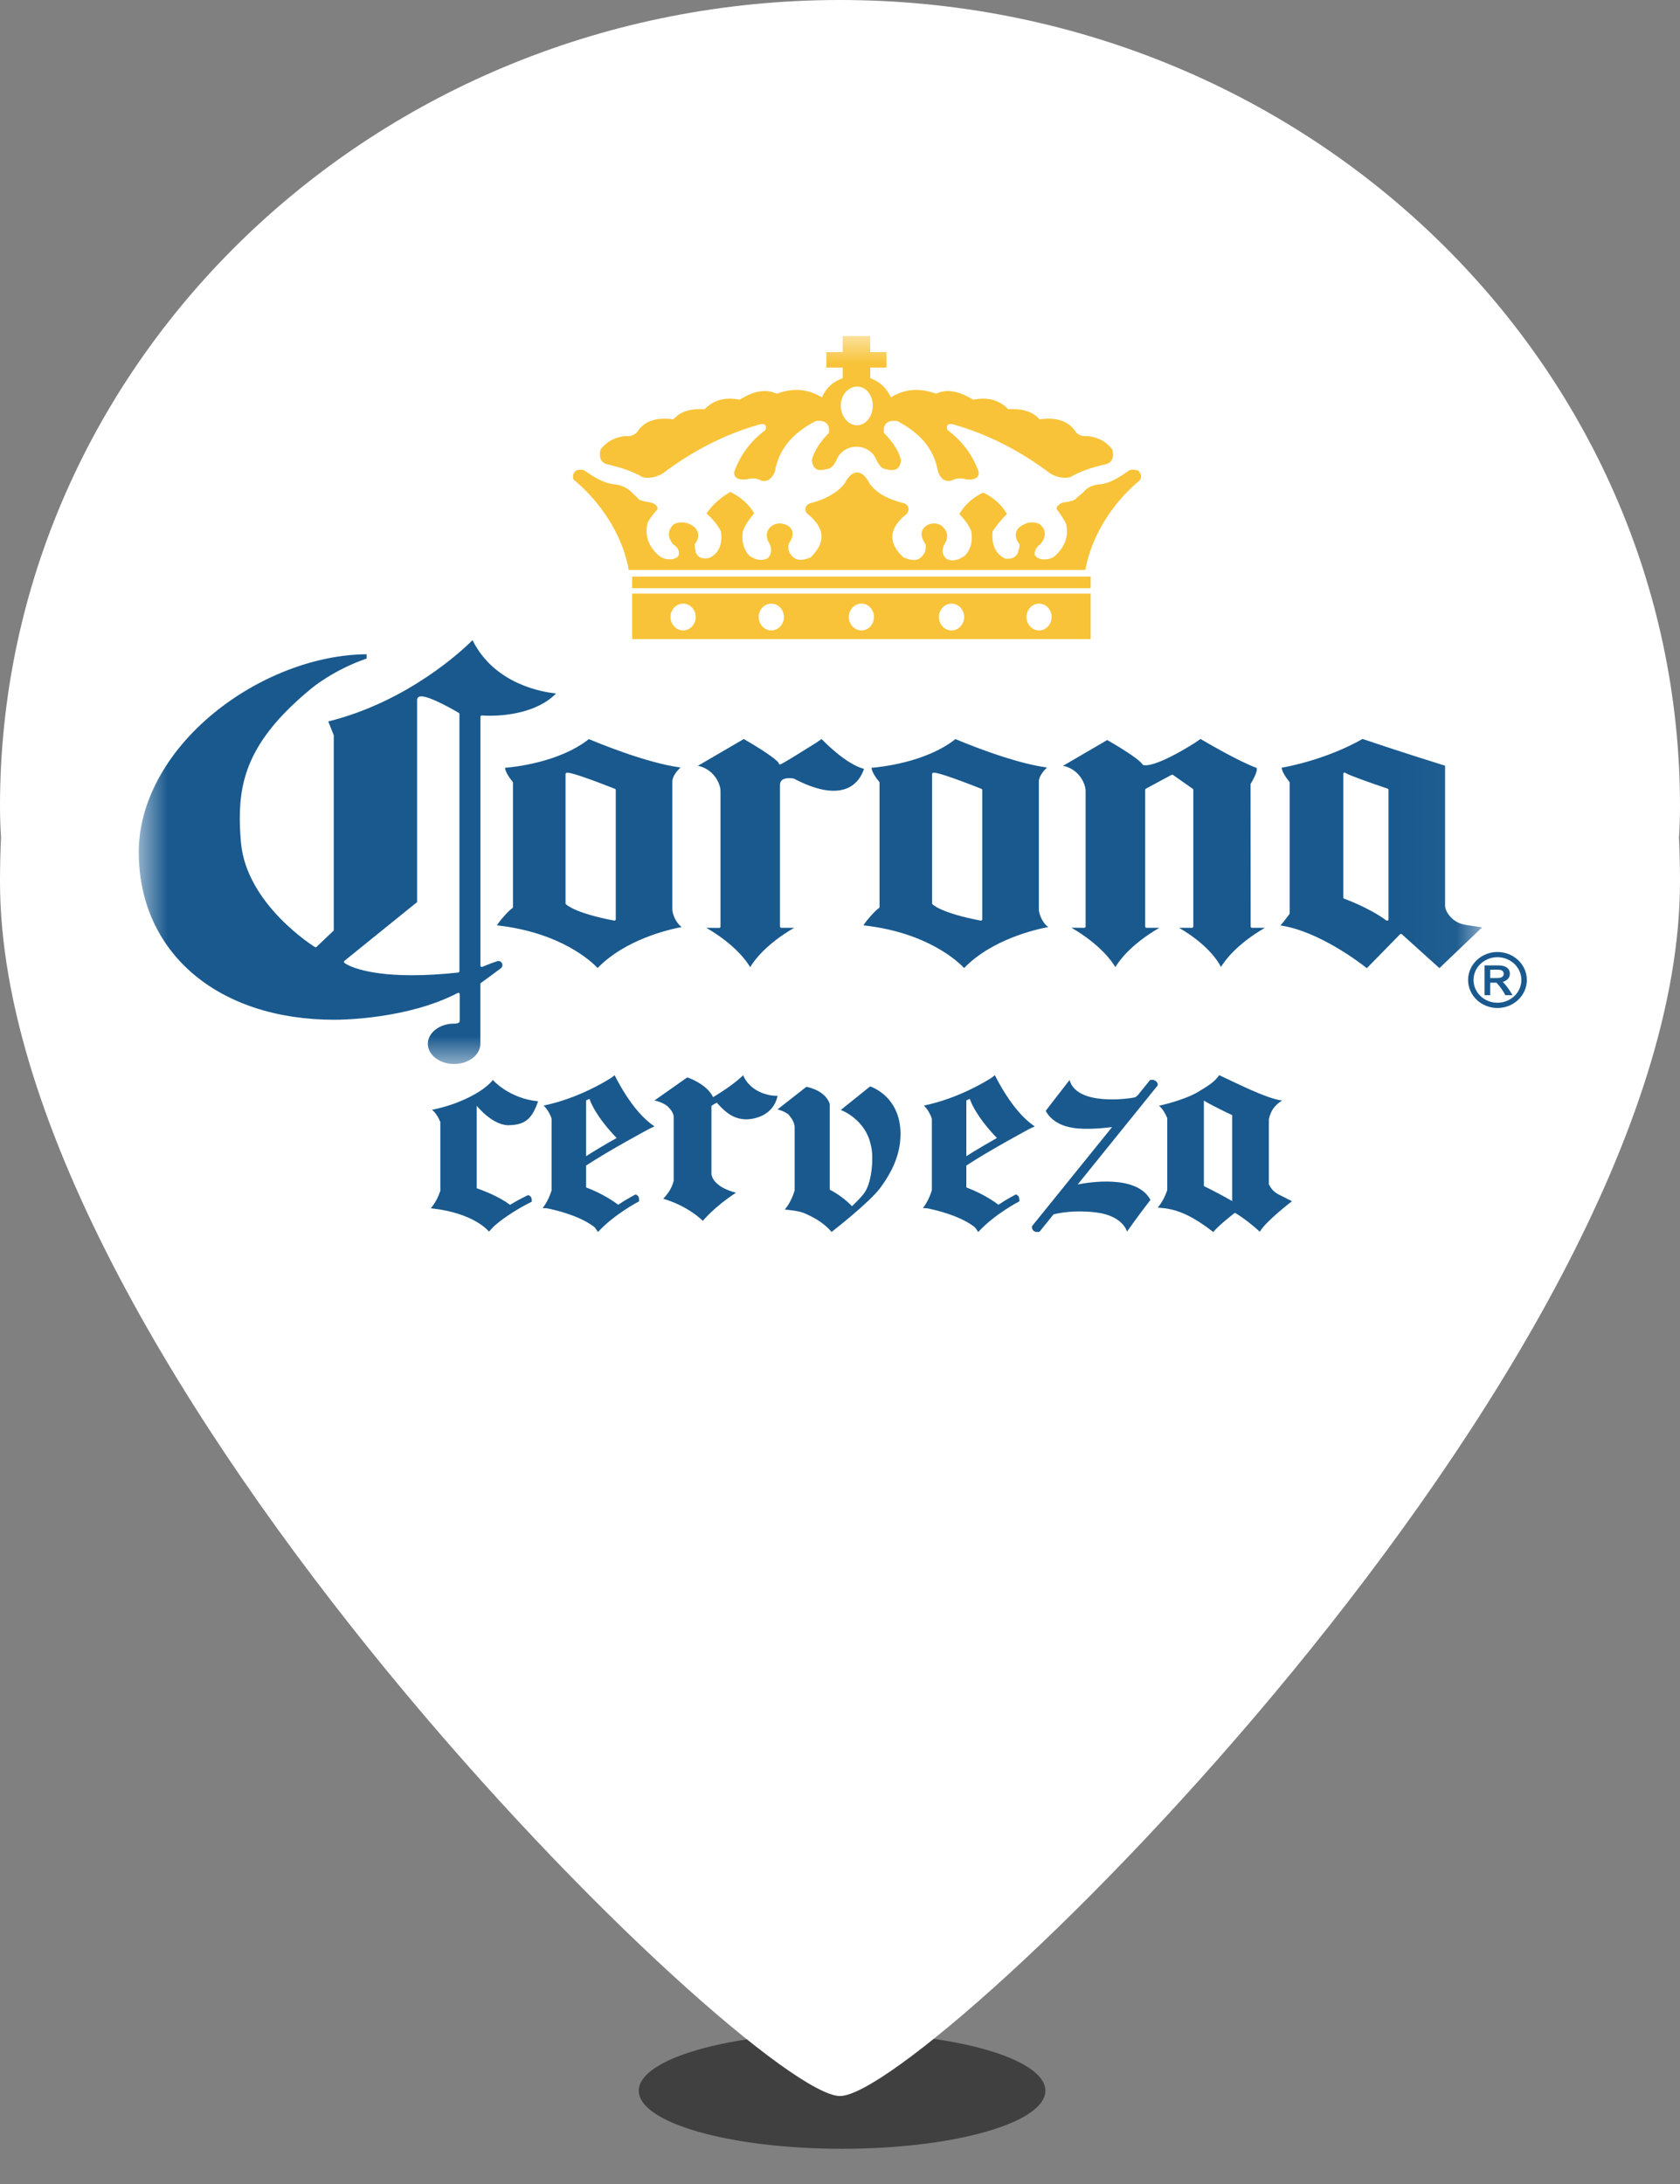 <?xml version="1.0" encoding="UTF-8"?>
<svg width="30px" height="39px" viewBox="0 0 30 39" version="1.1" xmlns="http://www.w3.org/2000/svg" xmlns:xlink="http://www.w3.org/1999/xlink">
    <rect x="0" y="0" width="30" height="39" fill="#808080" stroke="none"/>
    <title>pin_sponsor copy</title>
    <defs>
        <polygon id="path-1" points="0 0 23.966 0 23.966 13 0 13"></polygon>
    </defs>
    <g id="Programas" stroke="none" stroke-width="1" fill="none" fill-rule="evenodd">
        <g id="pin_sponsor-copy">
            <ellipse id="Oval" fill-opacity="0.5" fill="#000000" fill-rule="nonzero" cx="15.037" cy="37.334" rx="3.63" ry="1.037"></ellipse>
            <path d="M15,-1.42108547e-14 C23.284,-1.42108547e-14 30,6.445 30,14.396 C30,14.581 29.994,14.767 29.982,14.956 C29.994,15.216 30,15.478 30,15.741 C30,24.435 16.555,37.429 15,37.429 C13.445,37.429 3.01980663e-14,24.435 3.01980663e-14,15.741 C3.01980663e-14,15.478 0.006,15.216 0.018,14.955 C0.006,14.767 3.01980663e-14,14.581 3.01980663e-14,14.396 C3.01980663e-14,6.445 6.716,-1.42108547e-14 15,-1.42108547e-14 Z" id="Combined-Shape-Copy" fill="#FFFFFF" fill-rule="nonzero"></path>
            <g id="corona-cerveza-seeklogo.com-copy-2" transform="translate(2.5, 6)">
                <g id="Group-5">
                    <mask id="mask-2" fill="white">
                        <use xlink:href="#path-1"></use>
                    </mask>
                    <g id="Clip-2"></g>
                    <path d="M23.204,11.288 L22.534,10.684 C22.53,10.68 22.524,10.677 22.517,10.677 C22.51,10.677 22.504,10.68 22.499,10.685 L21.908,11.289 C21.783,11.19 21.046,10.626 20.365,10.526 C20.386,10.502 20.413,10.47 20.432,10.447 C20.496,10.363 20.525,10.323 20.526,10.322 C20.528,10.318 20.53,10.314 20.53,10.309 L20.53,7.974 C20.53,7.969 20.528,7.964 20.524,7.96 C20.487,7.916 20.39,7.787 20.388,7.709 C20.511,7.688 21.196,7.556 21.831,7.196 C21.926,7.228 22.61,7.458 23.305,7.673 L23.305,10.176 C23.305,10.26 23.413,10.477 23.679,10.517 C23.83,10.539 23.919,10.553 23.966,10.56 L23.204,11.288 Z M21.487,10.027 C21.487,10.036 21.492,10.045 21.503,10.048 C21.507,10.05 21.945,10.206 22.255,10.436 C22.263,10.441 22.272,10.442 22.282,10.438 C22.29,10.434 22.295,10.426 22.295,10.417 L22.295,8.105 C22.295,8.095 22.289,8.086 22.279,8.083 C21.939,7.969 21.562,7.832 21.53,7.804 C21.523,7.797 21.513,7.795 21.503,7.797 C21.492,7.801 21.487,7.81 21.487,7.819 L21.487,10.027 Z M20.088,10.568 C19.582,10.861 19.37,11.157 19.303,11.267 C19.246,11.155 19.056,10.86 18.554,10.568 L18.785,10.568 C18.798,10.568 18.809,10.557 18.809,10.544 L18.809,8.105 C18.809,8.097 18.806,8.09 18.799,8.086 L18.447,7.838 C18.439,7.832 18.428,7.832 18.42,7.837 L17.962,8.084 C17.953,8.088 17.949,8.096 17.949,8.105 L17.949,10.544 C17.949,10.557 17.96,10.568 17.973,10.568 L18.203,10.568 C17.692,10.864 17.481,11.162 17.417,11.27 C17.354,11.162 17.142,10.863 16.632,10.566 L16.862,10.568 C16.869,10.568 16.874,10.566 16.879,10.561 C16.883,10.557 16.886,10.55 16.886,10.544 L16.886,8.125 C16.886,7.992 16.764,7.731 16.483,7.675 L17.272,7.215 C17.356,7.263 17.828,7.535 17.904,7.652 C17.907,7.656 17.911,7.659 17.916,7.661 C17.934,7.668 18.113,7.718 18.828,7.271 L18.938,7.196 C19.036,7.253 19.615,7.594 19.935,7.711 C19.941,7.713 19.944,7.722 19.944,7.735 C19.944,7.804 19.865,7.947 19.834,7.996 C19.832,8 19.831,8.003 19.831,8.008 L19.833,10.544 C19.833,10.557 19.844,10.568 19.858,10.568 L20.088,10.568 Z M16.218,10.554 C15.99,10.598 15.213,10.774 14.717,11.286 C14.611,11.175 14.063,10.651 12.919,10.524 C12.933,10.502 12.955,10.467 12.983,10.434 C13.137,10.249 13.19,10.22 13.192,10.219 C13.2,10.215 13.206,10.207 13.206,10.198 L13.206,7.974 C13.206,7.969 13.204,7.964 13.2,7.96 C13.162,7.917 13.067,7.789 13.063,7.711 C13.207,7.699 14.029,7.619 14.562,7.198 C14.686,7.251 15.588,7.627 16.196,7.705 C16.142,7.757 16.051,7.86 16.051,7.955 L16.051,10.249 C16.051,10.292 16.096,10.465 16.218,10.554 L16.218,10.554 Z M14.144,10.131 C14.144,10.136 14.147,10.142 14.151,10.147 C14.156,10.153 14.305,10.305 15.011,10.439 C15.019,10.44 15.026,10.438 15.032,10.434 C15.038,10.43 15.04,10.423 15.04,10.416 L15.04,8.108 C15.04,8.099 15.035,8.09 15.025,8.086 C14.487,7.874 14.195,7.778 14.157,7.801 C14.151,7.805 14.144,7.816 14.144,7.823 L14.144,10.131 Z M12.929,7.73 C12.894,7.836 12.811,8.002 12.62,8.079 C12.391,8.171 12.074,8.112 11.679,7.905 C11.678,7.904 11.675,7.903 11.673,7.903 C11.667,7.902 11.537,7.875 11.469,7.927 C11.442,7.948 11.428,7.977 11.428,8.014 L11.428,10.544 C11.428,10.557 11.439,10.568 11.453,10.568 L11.682,10.568 C11.171,10.864 10.961,11.162 10.896,11.27 C10.832,11.162 10.622,10.864 10.112,10.568 L10.341,10.57 C10.347,10.57 10.354,10.568 10.358,10.563 C10.362,10.559 10.366,10.553 10.366,10.547 L10.366,8.125 C10.366,7.992 10.243,7.731 9.962,7.675 L10.782,7.197 C10.863,7.244 11.307,7.5 11.405,7.622 C11.405,7.624 11.405,7.626 11.405,7.627 C11.405,7.636 11.41,7.644 11.418,7.648 C11.436,7.657 11.441,7.66 12.066,7.269 L12.172,7.197 C12.251,7.28 12.619,7.649 12.929,7.73 L12.929,7.73 Z M9.673,10.554 C9.445,10.598 8.668,10.774 8.172,11.286 C8.067,11.175 7.518,10.651 6.374,10.524 C6.388,10.502 6.41,10.468 6.438,10.434 C6.592,10.249 6.645,10.22 6.647,10.219 C6.655,10.215 6.66,10.207 6.66,10.198 L6.66,7.974 C6.66,7.969 6.658,7.964 6.655,7.96 C6.617,7.917 6.523,7.789 6.518,7.711 C6.663,7.699 7.483,7.619 8.016,7.198 C8.141,7.251 9.043,7.627 9.652,7.705 C9.597,7.757 9.506,7.86 9.506,7.955 L9.506,10.249 C9.506,10.292 9.55,10.465 9.673,10.554 L9.673,10.554 Z M7.599,10.131 C7.599,10.136 7.602,10.142 7.606,10.147 C7.611,10.153 7.761,10.305 8.467,10.439 C8.474,10.44 8.481,10.438 8.487,10.434 C8.493,10.43 8.496,10.423 8.496,10.416 L8.496,8.108 C8.496,8.099 8.49,8.09 8.48,8.086 C7.941,7.874 7.649,7.778 7.612,7.801 C7.605,7.805 7.599,7.816 7.599,7.823 L7.599,10.131 Z M7.43,6.383 C7.08,6.741 6.491,6.781 6.248,6.781 C6.161,6.781 6.106,6.776 6.106,6.776 C6.099,6.775 6.092,6.778 6.087,6.782 C6.082,6.786 6.079,6.793 6.079,6.8 L6.079,11.243 C6.079,11.252 6.083,11.259 6.09,11.263 C6.097,11.268 6.106,11.268 6.114,11.265 C6.115,11.264 6.273,11.198 6.377,11.165 C6.385,11.162 6.394,11.161 6.402,11.161 C6.445,11.161 6.472,11.199 6.472,11.234 C6.472,11.25 6.467,11.273 6.442,11.292 C6.355,11.359 6.09,11.551 6.088,11.552 C6.082,11.556 6.078,11.563 6.078,11.571 L6.078,12.64 C6.078,12.838 5.867,13 5.609,13 C5.351,13 5.14,12.838 5.14,12.64 C5.14,12.441 5.35,12.279 5.608,12.279 C5.608,12.279 5.614,12.279 5.622,12.279 C5.702,12.279 5.71,12.242 5.71,12.226 L5.71,11.753 C5.71,11.745 5.705,11.737 5.698,11.732 C5.69,11.728 5.681,11.728 5.673,11.732 C4.783,12.196 3.609,12.21 3.477,12.21 L3.471,12.21 C1.382,12.21 -0.022,11.006 -0.022,9.214 C-0.022,8.338 0.465,7.435 1.313,6.738 C2.11,6.083 3.13,5.69 4.047,5.683 L4.047,5.76 C3.458,5.961 3.067,6.288 3.064,6.291 C2,7.165 1.782,7.853 1.782,8.615 C1.782,8.746 1.789,8.888 1.803,9.048 C1.903,10.154 3.11,10.903 3.122,10.911 C3.132,10.917 3.145,10.916 3.153,10.908 L3.453,10.623 C3.458,10.618 3.46,10.613 3.46,10.606 L3.46,7.135 C3.46,7.133 3.46,7.13 3.459,7.127 L3.362,6.883 C4.791,6.528 5.77,5.6 5.938,5.432 C6.334,6.229 7.211,6.362 7.43,6.383 L7.43,6.383 Z M3.641,11.176 C3.641,11.184 3.643,11.19 3.65,11.194 C3.661,11.204 3.939,11.415 4.859,11.415 C5.109,11.415 5.386,11.399 5.682,11.367 C5.695,11.366 5.704,11.356 5.704,11.344 L5.704,6.749 C5.704,6.741 5.7,6.734 5.692,6.73 C5.673,6.718 5.195,6.435 5.025,6.435 C5.002,6.435 4.985,6.439 4.972,6.449 C4.961,6.457 4.948,6.472 4.948,6.498 L4.948,10.109 L3.649,11.159 C3.643,11.163 3.641,11.169 3.641,11.176 L3.641,11.176 Z" id="Fill-1" fill="#19598E" mask="url(#mask-2)"></path>
                    <path d="M17.824,2.402 C17.745,2.38 17.689,2.38 17.644,2.413 C17.454,2.551 17.286,2.636 17.152,2.647 C17.017,2.658 16.916,2.701 16.85,2.785 L16.715,2.902 C16.703,2.923 16.647,2.955 16.468,2.976 C16.434,2.997 16.333,3.051 16.379,3.104 C16.434,3.178 16.491,3.263 16.535,3.348 C16.58,3.529 16.547,3.721 16.367,3.901 C16.3,3.976 16.21,3.997 16.098,3.986 C16.042,3.976 15.975,3.943 15.975,3.88 C15.987,3.816 16.009,3.763 16.076,3.721 C16.188,3.582 16.188,3.465 16.065,3.359 C15.975,3.317 15.885,3.317 15.796,3.359 C15.616,3.434 15.595,3.582 15.707,3.721 C15.707,3.763 15.695,3.816 15.673,3.88 C15.629,3.965 15.549,3.986 15.449,3.976 C15.281,3.891 15.203,3.742 15.225,3.487 C15.304,3.37 15.393,3.263 15.482,3.178 C15.382,3.008 15.236,2.88 15.057,2.796 C14.878,2.88 14.732,3.008 14.631,3.178 C14.721,3.274 14.799,3.37 14.844,3.487 C14.867,3.635 14.855,3.785 14.732,3.922 C14.621,3.997 14.509,4.039 14.396,3.976 C14.317,3.901 14.317,3.816 14.363,3.721 C14.441,3.604 14.43,3.487 14.317,3.39 C14.228,3.327 14.116,3.338 14.038,3.39 C13.926,3.476 13.937,3.582 14.027,3.721 C14.038,3.773 14.027,3.827 14.015,3.859 C13.926,4.039 13.791,4.018 13.634,3.954 C13.354,3.699 13.365,3.434 13.69,3.178 C13.758,3.093 13.725,2.997 13.601,2.976 C13.365,2.913 13.163,2.817 13.029,2.636 C12.895,2.37 12.716,2.37 12.581,2.636 C12.446,2.807 12.234,2.913 12.009,2.976 C11.885,2.997 11.852,3.093 11.909,3.167 C12.245,3.434 12.245,3.689 11.975,3.954 C11.819,4.018 11.684,4.028 11.595,3.859 C11.573,3.816 11.573,3.773 11.584,3.71 C11.673,3.582 11.684,3.465 11.573,3.39 C11.483,3.338 11.382,3.327 11.281,3.39 C11.17,3.476 11.17,3.604 11.248,3.721 C11.281,3.805 11.281,3.891 11.215,3.965 C11.092,4.028 10.991,3.997 10.878,3.922 C10.754,3.773 10.744,3.635 10.766,3.487 C10.811,3.359 10.889,3.263 10.967,3.167 C10.878,3.008 10.733,2.88 10.542,2.785 C10.374,2.88 10.228,3.008 10.116,3.167 C10.217,3.263 10.307,3.359 10.374,3.487 C10.407,3.73 10.329,3.891 10.161,3.965 C10.05,3.986 9.971,3.965 9.926,3.869 C9.914,3.816 9.904,3.763 9.904,3.721 C10.016,3.582 9.981,3.434 9.814,3.359 C9.724,3.317 9.634,3.317 9.534,3.359 C9.423,3.465 9.411,3.582 9.522,3.721 C9.59,3.763 9.623,3.816 9.623,3.869 C9.634,3.944 9.567,3.976 9.5,3.986 C9.389,3.997 9.31,3.965 9.242,3.901 C9.052,3.721 9.019,3.529 9.063,3.338 C9.108,3.253 9.164,3.178 9.232,3.104 C9.276,3.051 9.175,2.987 9.131,2.976 C8.951,2.945 8.896,2.923 8.896,2.902 L8.762,2.774 C8.683,2.701 8.583,2.658 8.459,2.647 C8.324,2.636 8.145,2.551 7.954,2.413 C7.91,2.381 7.854,2.381 7.787,2.402 C7.73,2.456 7.72,2.509 7.742,2.562 C8.436,3.146 8.671,3.827 8.727,4.178 L16.882,4.178 C16.939,3.827 17.173,3.146 17.857,2.573 C17.891,2.509 17.88,2.456 17.824,2.402" id="Fill-3" fill="#F8C338" mask="url(#mask-2)"></path>
                    <path d="M8.368,2.296 C8.583,2.35 8.795,2.413 8.973,2.52 C9.097,2.551 9.22,2.52 9.332,2.456 C9.825,2.084 10.385,1.775 11.046,1.584 C11.146,1.552 11.202,1.584 11.169,1.679 C10.912,1.871 10.721,2.115 10.609,2.434 C10.609,2.53 10.677,2.573 10.822,2.562 C10.934,2.53 11.024,2.54 11.092,2.583 C11.192,2.605 11.269,2.573 11.337,2.424 C11.405,2.009 11.673,1.722 12.066,1.519 C12.245,1.498 12.323,1.573 12.3,1.733 C12.154,1.88 12.043,2.041 11.998,2.211 C12.009,2.37 12.098,2.424 12.245,2.38 C12.335,2.38 12.402,2.306 12.458,2.169 C12.603,1.913 12.985,1.913 13.13,2.169 C13.186,2.306 13.253,2.38 13.331,2.38 C13.488,2.424 13.578,2.37 13.589,2.211 C13.545,2.041 13.432,1.88 13.286,1.733 C13.264,1.573 13.343,1.498 13.522,1.519 C13.914,1.722 14.183,2.009 14.25,2.424 C14.306,2.573 14.396,2.605 14.486,2.583 C14.564,2.54 14.653,2.53 14.765,2.562 C14.911,2.573 14.979,2.53 14.979,2.434 C14.867,2.115 14.676,1.871 14.419,1.679 C14.385,1.584 14.441,1.552 14.542,1.584 C15.203,1.775 15.763,2.084 16.256,2.456 C16.367,2.52 16.491,2.551 16.613,2.52 C16.793,2.413 16.995,2.35 17.218,2.296 C17.354,2.275 17.398,2.178 17.365,2.03 C17.263,1.892 17.117,1.807 16.916,1.786 C16.838,1.797 16.771,1.775 16.715,1.722 C16.592,1.519 16.367,1.445 16.065,1.488 C15.92,1.328 15.717,1.296 15.505,1.307 C15.315,1.116 15.101,1.095 14.878,1.137 C14.631,0.988 14.408,0.935 14.217,1.031 C13.903,0.914 13.634,0.956 13.41,1.095 C13.331,0.935 13.22,0.818 13.04,0.754 L13.04,0.563 L13.331,0.563 L13.331,0.287 L13.04,0.287 L13.04,0 L12.548,0 L12.548,0.287 L12.256,0.287 L12.256,0.563 L12.548,0.563 L12.548,0.754 C12.368,0.818 12.245,0.935 12.178,1.095 C11.942,0.956 11.684,0.914 11.371,1.031 C11.169,0.935 10.946,0.988 10.71,1.137 C10.487,1.095 10.273,1.116 10.082,1.307 C9.859,1.297 9.669,1.329 9.523,1.488 C9.22,1.446 8.996,1.519 8.873,1.722 C8.817,1.775 8.75,1.797 8.671,1.786 C8.47,1.807 8.324,1.892 8.223,2.03 C8.19,2.179 8.235,2.275 8.368,2.296 M12.805,0.903 C12.962,0.903 13.085,1.052 13.085,1.243 C13.085,1.435 12.962,1.595 12.805,1.595 C12.649,1.595 12.514,1.435 12.514,1.243 C12.514,1.052 12.649,0.903 12.805,0.903" id="Fill-4" fill="#F8C338" mask="url(#mask-2)"></path>
                </g>
                <path d="M8.788,5.412 L16.976,5.412 L16.976,4.6 L8.788,4.6 L8.788,5.412 Z M16.055,4.779 C16.178,4.779 16.279,4.886 16.279,5.018 C16.279,5.149 16.178,5.258 16.055,5.258 C15.931,5.258 15.83,5.149 15.83,5.018 C15.83,4.886 15.931,4.779 16.055,4.779 L16.055,4.779 Z M14.492,4.779 C14.615,4.779 14.717,4.886 14.717,5.018 C14.717,5.149 14.615,5.258 14.492,5.258 C14.368,5.258 14.266,5.149 14.266,5.018 C14.266,4.886 14.368,4.779 14.492,4.779 L14.492,4.779 Z M12.883,4.779 C13.007,4.779 13.107,4.886 13.107,5.018 C13.107,5.149 13.007,5.258 12.883,5.258 C12.759,5.258 12.658,5.149 12.658,5.018 C12.658,4.886 12.759,4.779 12.883,4.779 L12.883,4.779 Z M11.273,4.779 C11.397,4.779 11.499,4.886 11.499,5.018 C11.499,5.149 11.397,5.258 11.273,5.258 C11.15,5.258 11.048,5.149 11.048,5.018 C11.048,4.886 11.15,4.779 11.273,4.779 L11.273,4.779 Z M9.698,4.779 C9.822,4.779 9.924,4.886 9.924,5.018 C9.924,5.149 9.822,5.258 9.698,5.258 C9.575,5.258 9.473,5.149 9.473,5.018 C9.473,4.886 9.575,4.779 9.698,4.779 L9.698,4.779 Z" id="Fill-6" fill="#F8C338"></path>
                <polygon id="Fill-7" fill="#F8C338" points="8.788 4.504 16.976 4.504 16.976 4.296 8.788 4.296"></polygon>
                <g id="Group-13" transform="translate(5.193, 11)" fill="#19598E">
                    <path d="M19.141,0.534 C19.141,0.534 19.269,0.505 19.269,0.388 C19.269,0.307 19.211,0.239 19.061,0.239 L18.817,0.239 L18.817,0.771 L18.918,0.771 L18.918,0.548 L19.03,0.548 C19.03,0.548 19.132,0.656 19.188,0.771 L19.316,0.771 C19.316,0.771 19.227,0.613 19.141,0.534 M19.053,0.465 C19.003,0.465 18.918,0.466 18.918,0.466 L18.918,0.316 L19.053,0.316 C19.101,0.316 19.159,0.327 19.159,0.388 C19.159,0.449 19.103,0.465 19.053,0.465" id="Fill-8"></path>
                    <path d="M18.523,0.5 C18.523,0.776 18.758,1 19.047,1 C19.337,1 19.572,0.776 19.572,0.5 C19.572,0.224 19.337,0 19.047,0 C18.758,0 18.523,0.224 18.523,0.5 M18.62,0.5 C18.62,0.275 18.811,0.093 19.047,0.093 C19.283,0.093 19.474,0.275 19.474,0.5 C19.474,0.724 19.283,0.906 19.047,0.906 C18.811,0.906 18.62,0.724 18.62,0.5" id="Fill-10"></path>
                    <path d="M1.795,4.386 C1.784,4.359 1.741,4.34 1.741,4.34 C1.73,4.345 1.59,4.408 1.414,4.515 C1.212,4.359 0.893,4.244 0.82,4.219 L0.82,2.746 C0.82,2.746 1.086,3.082 1.373,3.093 C1.682,3.093 1.807,2.982 1.916,2.666 C1.395,2.616 1.107,2.285 1.107,2.285 C1.107,2.285 1.002,2.448 0.617,2.626 C0.314,2.767 0.021,2.817 0.021,2.817 C0.021,2.817 0.103,2.873 0.17,3.035 L0.17,4.267 C0.131,4.38 0.076,4.487 0,4.576 C0.787,4.661 1.038,4.993 1.038,4.993 C1.038,4.993 1.075,4.954 1.127,4.898 C1.422,4.638 1.799,4.461 1.804,4.459 C1.804,4.459 1.802,4.404 1.795,4.386" id="Fill-11"></path>
                    <path d="M12.943,2.302 C12.895,2.269 12.843,2.288 12.843,2.288 C12.843,2.288 12.84,2.288 12.836,2.296 L12.622,2.561 C12.608,2.573 12.593,2.585 12.577,2.595 C12.488,2.618 11.537,2.759 11.406,2.286 C11.137,2.631 10.981,2.836 10.981,2.836 C10.981,2.836 11.084,3.084 11.467,3.14 C11.714,3.182 12.083,3.137 12.166,3.126 L10.735,4.897 C10.735,4.897 10.726,4.949 10.766,4.98 C10.812,5.015 10.871,4.994 10.871,4.994 L11.12,4.685 C11.223,4.659 11.503,4.604 11.882,4.651 C12.364,4.711 12.432,4.993 12.432,4.993 C12.432,4.993 12.63,4.711 12.851,4.426 C12.604,3.967 11.738,4.114 11.552,4.151 L12.978,2.385 C12.978,2.385 12.996,2.34 12.943,2.302" id="Fill-12"></path>
                </g>
                <path d="M20.324,15.325 C20.234,15.278 20.185,15.204 20.158,15.148 L20.158,13.986 C20.195,13.834 20.25,13.746 20.394,13.652 C20.12,13.621 19.556,13.33 19.272,13.2 C19.197,13.304 19.122,13.362 18.907,13.491 C18.637,13.654 18.196,13.745 18.196,13.745 C18.196,13.745 18.276,13.803 18.344,13.966 L18.344,15.253 C18.304,15.367 18.25,15.474 18.174,15.564 C18.222,15.569 18.268,15.573 18.312,15.578 C18.586,15.618 18.838,15.746 19.165,16 C19.272,15.87 19.552,15.657 19.552,15.657 C19.552,15.657 19.739,15.761 19.997,15.995 C20.098,15.813 20.571,15.45 20.571,15.45 C20.571,15.45 20.485,15.408 20.324,15.325 M18.998,15.18 L18.998,13.654 C19.145,13.743 19.394,13.862 19.503,13.913 L19.503,15.448 C19.325,15.344 19.114,15.237 18.998,15.18" id="Fill-14" fill="#19598E"></path>
                <path d="M13.038,13.4 L12.514,13.821 C12.514,13.821 12.961,13.98 13.054,14.465 C13.1,14.628 13.079,15.074 12.951,15.277 C12.9,15.366 12.714,15.539 12.714,15.539 C12.714,15.539 12.552,15.362 12.317,15.245 L12.317,13.712 C12.243,13.497 11.994,13.427 11.913,13.41 L11.9,13.407 C11.896,13.407 11.892,13.413 11.892,13.413 L11.384,13.811 C11.384,13.811 11.487,13.833 11.577,13.898 C11.608,13.937 11.673,14.005 11.69,14.11 L11.69,15.258 C11.652,15.383 11.596,15.502 11.514,15.599 C11.638,15.613 11.752,15.622 11.847,15.658 C12.221,15.811 12.348,16 12.348,16 C12.348,16 13.033,15.47 13.223,15.207 C13.339,15.048 13.531,14.762 13.572,14.4 C13.66,13.593 13.038,13.4 13.038,13.4" id="Fill-15" fill="#19598E"></path>
                <path d="M11,13.463 C10.816,13.349 10.772,13.2 10.772,13.2 C10.772,13.2 10.602,13.374 10.234,13.592 C10.116,13.349 9.773,13.239 9.773,13.239 L9.187,13.651 C9.187,13.651 9.319,13.675 9.42,13.754 C9.452,13.791 9.519,13.844 9.53,13.938 L9.53,15.082 C9.504,15.209 9.429,15.314 9.344,15.406 C9.347,15.406 9.349,15.408 9.349,15.408 C9.803,15.543 10.049,15.8 10.049,15.8 L10.051,15.8 C10.051,15.8 10.254,15.552 10.635,15.304 C10.635,15.304 10.641,15.3 10.641,15.298 C10.317,15.213 10.223,15.069 10.204,14.973 L10.204,13.747 C10.235,13.727 10.268,13.707 10.299,13.691 C10.324,13.719 10.366,13.765 10.429,13.822 C10.536,13.92 10.735,14.056 11.045,13.949 C11.354,13.842 11.384,13.567 11.384,13.567 C11.384,13.567 11.199,13.583 11,13.463" id="Fill-16" fill="#19598E"></path>
                <path d="M7.966,14.813 C8.396,14.531 9.082,14.165 9.09,14.16 C9.122,14.145 9.153,14.13 9.187,14.113 C8.783,13.852 8.476,13.2 8.476,13.2 L8.419,13.244 C8.303,13.319 7.821,13.611 7.228,13.738 L7.208,13.744 C7.208,13.744 7.277,13.798 7.338,13.941 C7.342,13.953 7.346,13.967 7.35,13.981 L7.35,15.257 C7.313,15.373 7.261,15.482 7.19,15.573 C7.225,15.574 7.253,15.574 7.285,15.58 C7.817,15.694 8.051,15.859 8.122,15.919 L8.179,16 C8.465,15.685 8.908,15.454 8.913,15.452 C8.913,15.452 8.911,15.394 8.905,15.376 C8.895,15.349 8.853,15.328 8.853,15.328 C8.842,15.334 8.708,15.4 8.539,15.513 C8.474,15.464 8.273,15.32 7.966,15.204 L7.966,14.813 Z M7.966,13.65 C7.987,13.641 8.007,13.632 8.028,13.622 C8.03,13.63 8.033,13.638 8.036,13.649 C8.144,13.92 8.383,14.189 8.512,14.321 C8.334,14.421 8.137,14.537 7.966,14.646 L7.966,13.65 L7.966,13.65 Z" id="Fill-17" fill="#19598E"></path>
                <path d="M14.756,14.813 C15.186,14.531 15.872,14.165 15.88,14.16 C15.912,14.145 15.944,14.13 15.977,14.113 C15.574,13.852 15.266,13.2 15.266,13.2 L15.209,13.244 C15.093,13.319 14.611,13.611 14.019,13.738 L13.998,13.744 C13.998,13.744 14.067,13.798 14.128,13.941 C14.133,13.953 14.136,13.967 14.14,13.981 L14.14,15.257 C14.103,15.373 14.051,15.482 13.98,15.573 C14.015,15.574 14.043,15.574 14.075,15.58 C14.607,15.694 14.841,15.859 14.912,15.919 L14.969,16 C15.255,15.685 15.698,15.454 15.703,15.452 C15.703,15.452 15.701,15.394 15.695,15.376 C15.685,15.349 15.643,15.328 15.643,15.328 C15.633,15.334 15.498,15.4 15.329,15.513 C15.265,15.464 15.063,15.32 14.756,15.204 L14.756,14.813 Z M14.756,13.65 C14.777,13.641 14.797,13.632 14.818,13.622 C14.82,13.63 14.823,13.638 14.827,13.649 C14.935,13.92 15.174,14.189 15.302,14.321 C15.125,14.421 14.927,14.537 14.756,14.646 L14.756,13.65 L14.756,13.65 Z" id="Fill-18" fill="#19598E"></path>
            </g>
        </g>
    </g>
</svg>